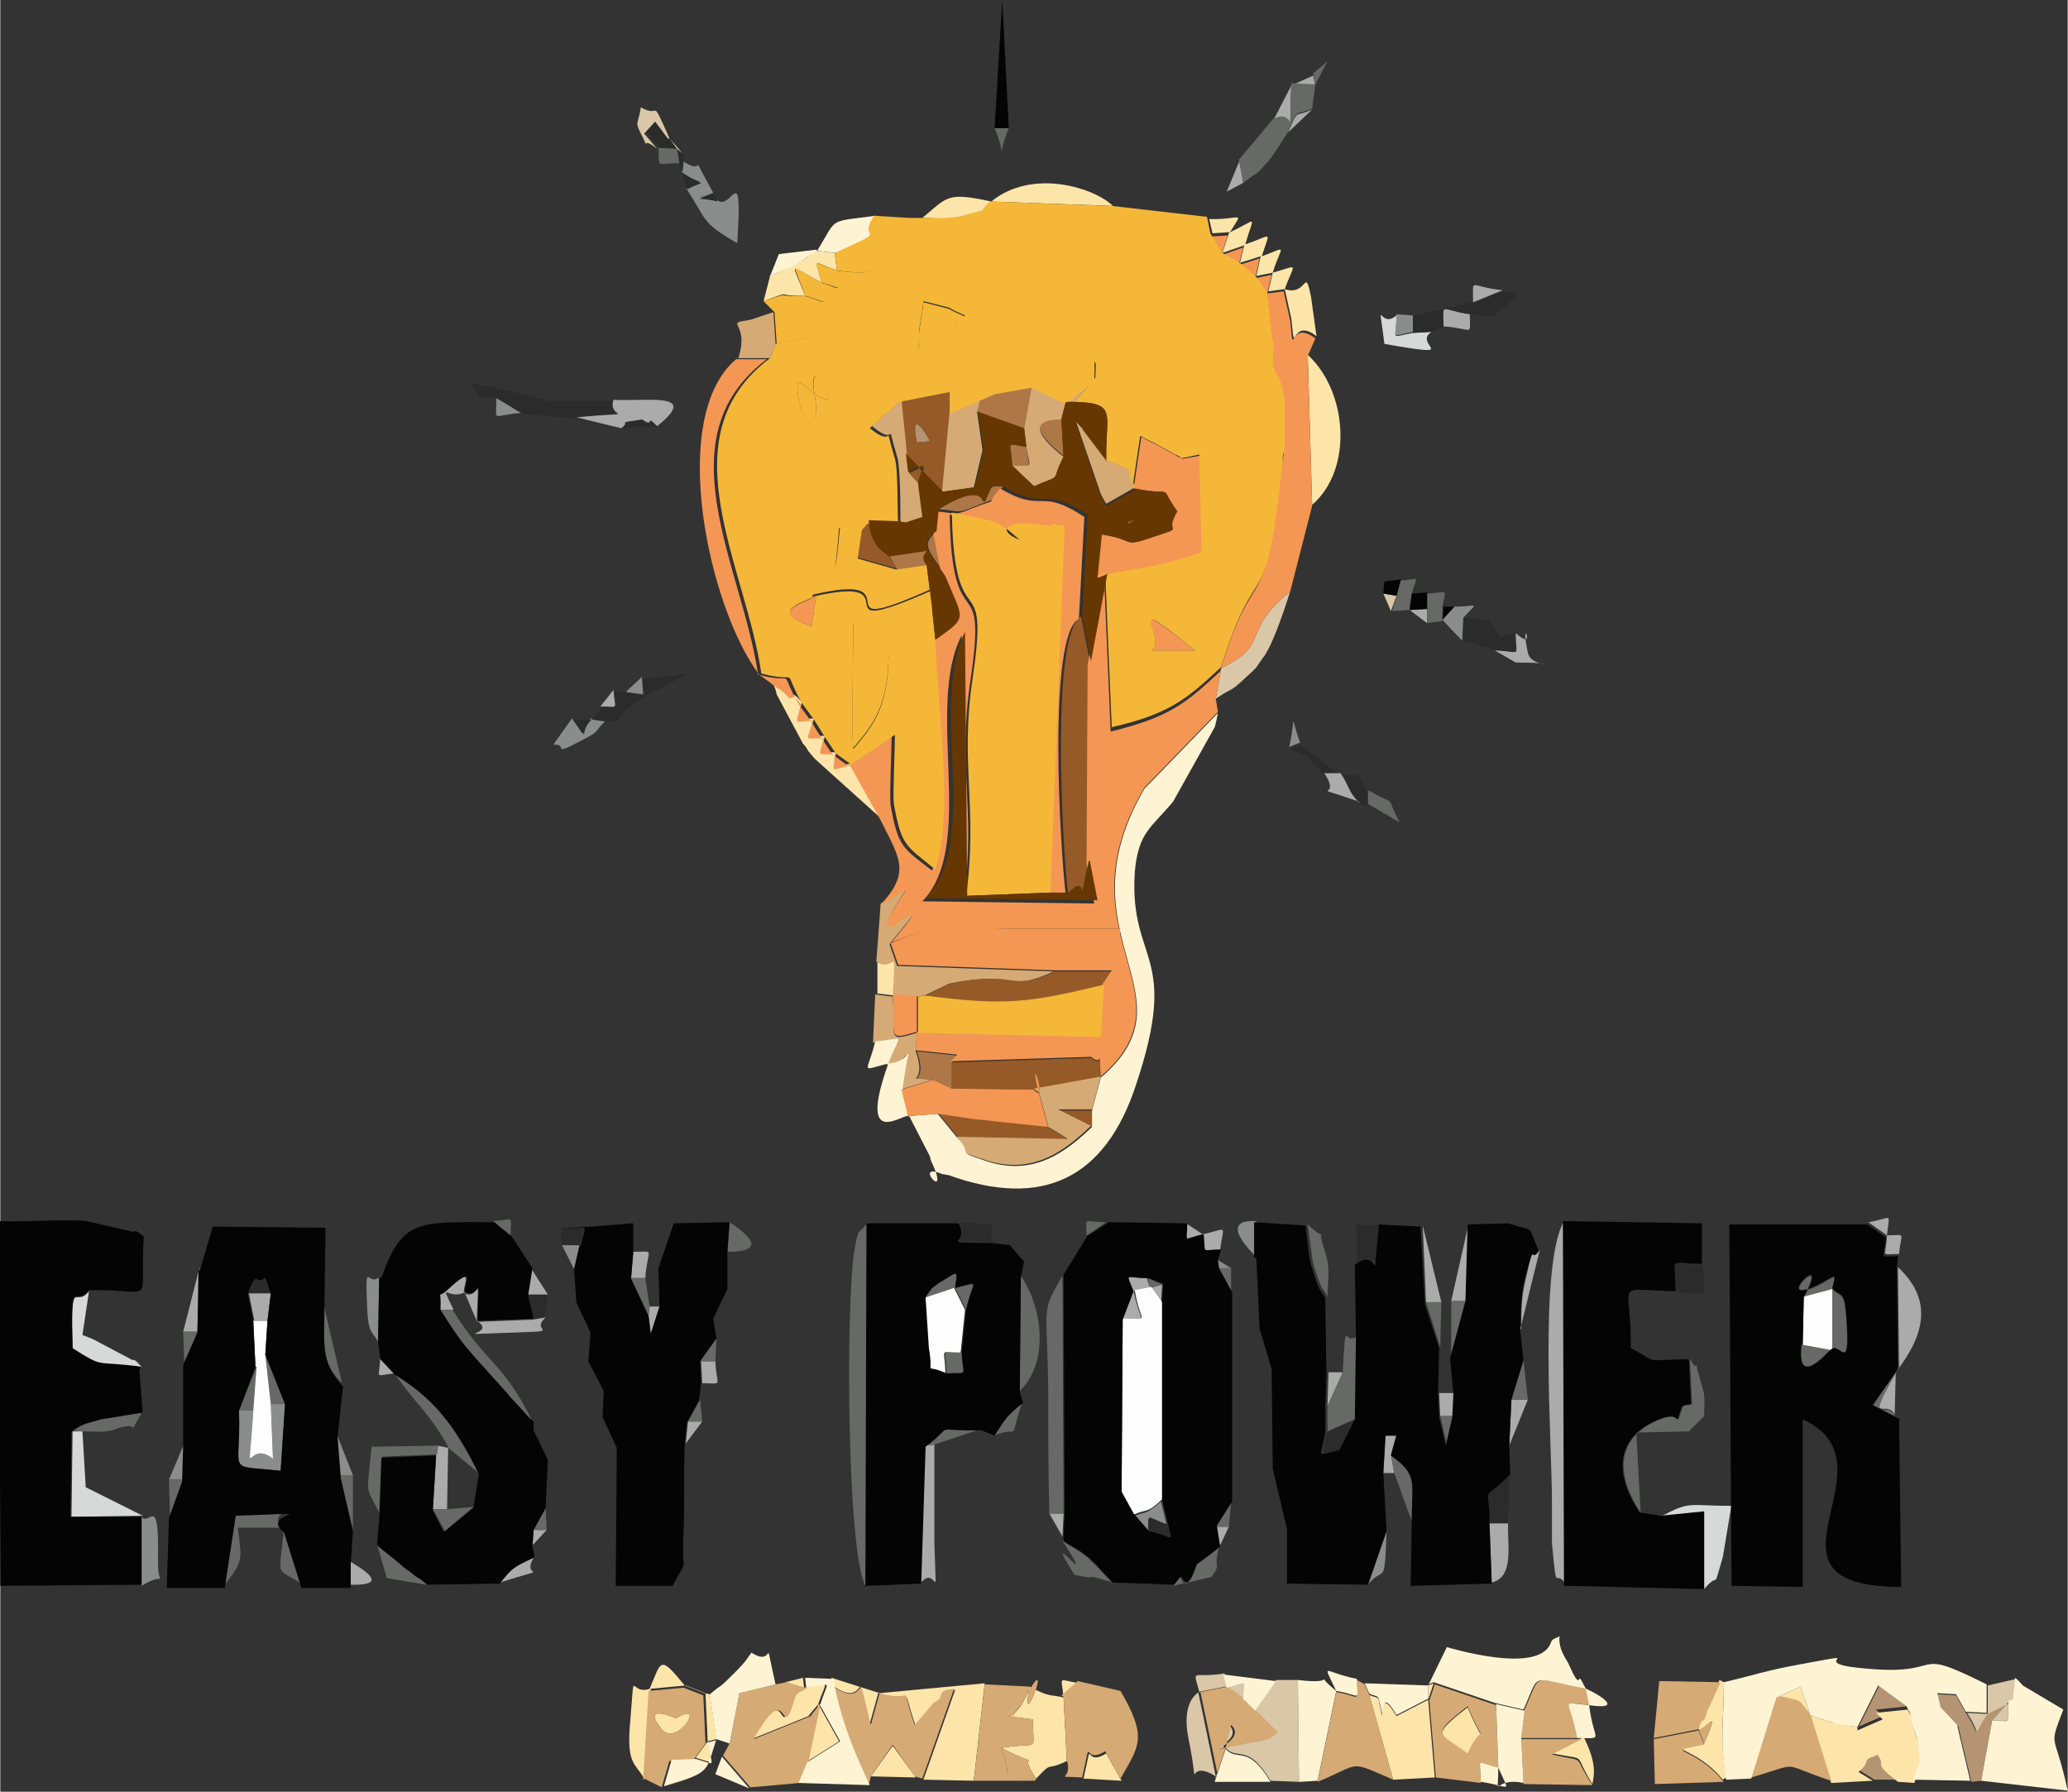<?xml version="1.0" encoding="UTF-8"?>
<!DOCTYPE svg PUBLIC "-//W3C//DTD SVG 1.1//EN" "http://www.w3.org/Graphics/SVG/1.1/DTD/svg11.dtd">
<!-- Creator: CorelDRAW 2021 (64-Bit) -->
<svg xmlns="http://www.w3.org/2000/svg" xml:space="preserve" width="1.959in" height="1.697in" version="1.1" style="shape-rendering:geometricPrecision; text-rendering:geometricPrecision; image-rendering:optimizeQuality; fill-rule:evenodd; clip-rule:evenodd"
viewBox="0 0 18.88 16.36"
 xmlns:xlink="http://www.w3.org/1999/xlink"
 xmlns:xodm="http://www.corel.com/coreldraw/odm/2003">
 <rect x="0" y="0" width="18.88" height="16.36" fill="#333333" stroke="none"/>
 <defs>
  <style type="text/css">
   <![CDATA[
    .fil14 {fill:#040404}
    .fil4 {fill:#2B2B2B}
    .fil16 {fill:#663701}
    .fil6 {fill:#676967}
    .fil1 {fill:#8B8C8C}
    .fil9 {fill:#955A27}
    .fil5 {fill:#ABABAB}
    .fil0 {fill:#AE7748}
    .fil3 {fill:#B49472}
    .fil10 {fill:#D6AA75}
    .fil2 {fill:#D6D9D8}
    .fil8 {fill:#D9C7A8}
    .fil13 {fill:#F49754}
    .fil15 {fill:#F5B738}
    .fil7 {fill:#FDE5AA}
    .fil11 {fill:#FDFDFD}
    .fil12 {fill:#FEF4D3}
   ]]>
  </style>
 </defs>
 <g id="Layer_x0020_1">
  <g id="_2566559768912">
   <g>
    <path class="fil0" d="M9.35 3.91l0.07 -0.39 -0.34 0.06c-0.26,0.06 -0.08,-0.02 -0.16,0.18l0.42 0.15zm0.02 0.17c-0.2,-0.03 -0.14,-0.06 -0.13,0.17 0.21,0 0.15,0.05 0.13,-0.17z"/>
    <path class="fil0" d="M8.52 9.86l0.17 0.08 0 -0.24 0.06 -0.06 -0.38 -0.04c0.12,0.33 -0.15,0.22 0.15,0.26z"/>
    <path class="fil0" d="M8.43 4.73l-0.15 0.05 0.15 -0.05zm0.21 0.53l-0.08 -0.41c-0.17,0.12 -0.07,0.19 0.08,0.41zm-0.52 -0.18l0.07 0.12 0.28 -0.04c-0.13,-0.15 0.24,-0.16 -0.35,-0.08z"/>
    <path class="fil0" d="M9.71 4.16l-0.02 -0.34c-0.43,0 -0.02,0.31 0.02,0.34z"/>
    <path class="fil0" d="M8.9 4.45l0.08 -0.34 -0.08 0.34zm-0.33 0.2c0.19,0.01 0.15,0.05 0.34,-0.03 0.27,-0.11 0.09,-0 0.25,-0.18 -0.04,0.01 -0.1,-0.02 -0.12,0.03 -0.14,0.31 0.08,-0.16 -0.47,0.18z"/>
   </g>
   <g>
    <path class="fil1" d="M6.27 1.73c0.19,0.29 0.13,0.3 0.46,0.49 0.05,-0.79 -0.05,-0.29 -0.18,-0.39 -0.19,-0.05 -0.22,0.01 -0.04,-0.07 -0.25,-0.45 -0.03,-0.13 -0.28,-0.29l-0.01 0.1c0.2,0.14 0.23,0.05 0.04,0.15z"/>
    <path class="fil1" d="M2.6 12.82l-0.13 0 0.02 0.5c-0.25,-0.2 -0.23,0.33 -0.18,-0.44l-0.13 0c0.02,0.61 -0.14,0.5 0.38,0.55l0.04 -0.61z"/>
    <path class="fil1" d="M1.29 14.48c0.26,-0.16 0.14,0.08 0.15,-0.27 0.01,-0.58 -0.08,-0.27 -0.15,-0.36l-0 0.63z"/>
    <path class="fil1" d="M5.53 6.58l-0.14 -0.02c-0.13,0.13 -0.01,0.22 -0.17,0l-0.17 0.24c0.15,-0.01 -0.04,0.12 0.26,-0.04 0.18,-0.09 0.11,-0.08 0.22,-0.18z"/>
    <path class="fil1" d="M3.45 12.25l0.01 -0.59c-0.1,0.1 -0.13,-0.19 -0.11,0.28 0.01,0.23 0.04,0.21 0.1,0.31z"/>
    <path class="fil1" d="M13.17 5.66l0.18 0.19 0.25 0.07 -0.25 -0.07 0.01 -0.21c0.15,-0.16 0.13,-0.1 -0.09,-0.1l-0.11 0.13zm0.41 -0.01l0.11 0.16 -0.11 -0.16z"/>
    <path class="fil1" d="M11.47 11.48l-0 -0.33c-0.38,-0.02 -0,0.32 0,0.33z"/>
    <path class="fil1" d="M10.34 13.84l0.14 0.16c0.01,-0.2 -0.03,-0.15 0.17,-0.08l-0.05 -0.21c-0.16,0.14 -0.13,0.08 -0.26,0.14l-0.11 -0.2 0.11 0.2z"/>
    <path class="fil1" d="M12.9 3.04l0 -0.16 -0.15 -0.01c0,0.24 -0.07,0.2 0.15,0.16z"/>
    <path class="fil1" d="M12.49 14.47c0.15,-0.19 0.15,0.05 0.17,-0.49l-0.17 0.49z"/>
    <polygon class="fil1" points="3.1,13.47 3.22,13.47 3.07,13.09 "/>
    <polygon class="fil1" points="1.54,13.51 1.67,13.51 1.68,13.18 "/>
    <path class="fil1" d="M5 3.65l-0.38 -0.1 0.38 0.1zm-0.24 0.12l-0.23 -0.14c0,0.24 -0.05,0.16 0.23,0.14z"/>
    <polygon class="fil1" points="5.24,11.59 5.29,11.37 5.13,11.37 "/>
    <polygon class="fil1" points="5.87,6.34 5.86,6.18 5.71,6.32 "/>
    <path class="fil1" d="M11.87 6.78c-0.1,-0.27 -0.03,-0.26 -0.1,0.04l0.1 -0.04z"/>
    <polygon class="fil1" points="11.24,11.58 11.11,11.5 11.12,11.58 "/>
    <polygon class="fil1" points="6.51,12.04 6.64,11.76 "/>
    <polygon class="fil1" points="11.75,13.96 11.62,13.41 "/>
    <polygon class="fil1" points="5.51,12.7 5.36,12.43 "/>
    <polygon class="fil1" points="5.39,12.17 5.25,11.89 "/>
    <polygon class="fil1" points="15.57,12.93 15.43,13.07 "/>
    <polygon class="fil1" points="5.63,13.22 5.49,12.94 "/>
   </g>
   <g>
    <polygon class="fil2" points="1.3,13.84 0.78,13.58 0.75,13.07 0.66,13.07 0.65,13.85 "/>
    <path class="fil2" d="M15.56 14.51c0.15,-0.18 0.07,0.05 0.17,-0.29 0.01,-0.05 0.07,-0.43 0.08,-0.47 -0.4,-0 -0.37,-0.05 -0.65,0.1l0.4 -0.04 -0 0.71z"/>
    <path class="fil2" d="M1.29 12.48l-0.02 0.03 0.02 -0.03c-0.02,-0.02 -0.07,-0.08 -0.08,-0.06l-0.36 -0.19c-0.02,-0.01 -0.07,-0.03 -0.1,-0.04l0.06 -0.4c-0.13,0.17 -0.17,-0.18 -0.15,0.53 0.3,0.18 0.18,0.11 0.63,0.17z"/>
    <path class="fil2" d="M13.07 3.03l-0.17 0.01c-0.22,0.04 -0.15,0.07 -0.15,-0.16 -0.16,0.14 -0.17,-0.23 -0.11,0.26 0.74,0.13 0.25,0.01 0.43,-0.11z"/>
   </g>
   <g>
    <path class="fil3" d="M17.88 15.76l0.12 0.51 0.09 -0.01 0.1 -0.55 0.15 -0.17 0.04 -0.01 -0.24 0.12c-0.15,0.22 -0.04,0.21 -0.19,-0.01l-0.09 -0.16 -0.17 -0.01 0.03 0.13 0.15 0.16z"/>
    <path class="fil3" d="M16.96 15.77l0.23 -0.1c-0.01,-0.01 -0.04,-0.04 -0.06,-0.06l0.29 -0.03 -0.26 -0.19 -0.19 0.38zm0.15 0.48l0.22 0c-0.25,-0.19 -0.1,-0.14 -0.19,-0.25 -0.03,0.03 -0.09,0.02 -0.1,0.07 -0,0.05 -0.04,0.07 -0.07,0.09l0.13 0.08z"/>
    <path class="fil3" d="M8.37 4.04l0.12 -0.01c-0.03,-0.07 -0.19,-0.32 -0.12,0.01z"/>
   </g>
   <g>
    <path class="fil4" d="M4.54 3.64l0.23 0.14 0.49 0.04c0.61,-0.06 0.27,0.03 0.33,-0.16l-0.59 0 -0.38 -0.1 -0.33 -0.06c0.2,0.25 -0.06,0.09 0.25,0.14zm1.46 0.25c-0.02,-0.01 -0.06,-0.06 -0.07,-0.04 -0.01,0.02 -0.06,-0.02 -0.07,-0.02 -0.26,0.03 -0.08,0 -0.19,0.08l0.33 -0.02z"/>
    <path class="fil4" d="M13.45 2.76l-0.55 0.12 0 0.16 0.17 -0.01 0.12 -0.05c0,-0.24 -0.04,-0.15 0.24,-0.11l0.2 0.02 0.22 -0.18 -0 -0.04 -0.13 -0.01 -0.27 0.11z"/>
    <path class="fil4" d="M5.86 6.18l0.02 0.17 -0.16 -0.03 -0.11 -0.01c0.01,0.19 0.06,0.15 -0.12,0.15l-0.09 0.11 -0.17 0c0.17,0.22 0.04,0.13 0.17,0l0.14 0.02 0.09 -0.01 0.11 -0.12 0.14 -0.1 0.41 -0.21 -0.42 0.05z"/>
    <path class="fil4" d="M13.6 5.92l0.05 0.02c0.24,0.01 0.19,0.07 0.18,-0.16l-0.13 0.04 -0.11 -0.16 -0.22 -0.02 -0.01 0.21 0.25 0.07zm0.25 0.12l-0.02 0 0.02 -0z"/>
    <path class="fil4" d="M12.1 7.07l0.15 -0c0.08,0.12 0.08,0.17 0.17,0.27l0.07 0.02 0 -0.12 -0.09 -0.16 -0.16 -0 -0.37 -0.28 -0.1 0.04c0.19,0.06 0.16,0.06 0.33,0.25z"/>
    <path class="fil4" d="M13.6 13.91l0.17 0 0.01 -0.46c-0.27,0.29 -0.18,0.05 -0.19,0.46z"/>
    <path class="fil4" d="M12.39 11.54c0.25,-0.2 0.15,0.31 0.22,-0.37 -0.29,0.1 -0.22,-0.19 -0.22,0.37z"/>
    <path class="fil4" d="M15.55 11.55c-0.33,0 -0.24,-0.08 -0.24,0.25 0.33,0.01 0.25,0.09 0.24,-0.25z"/>
    <path class="fil4" d="M6.01 1.35l0.17 0.01 0.02 0.12 0.03 0.1 0.04 0.15c0.19,-0.1 0.16,-0.01 -0.04,-0.15l0.01 -0.1 0 -0.09 -0.05 -0.04 -0.07 -0.1 -0.12 -0.16 -0.1 0.11 0.12 0.14zm0.54 0.49l-0.04 -0.07c-0.18,0.08 -0.16,0.02 0.04,0.07z"/>
    <path class="fil4" d="M9.07 11.34c-0.1,-0.21 0.2,-0.14 -0.31,-0.18 0.12,0.2 -0.23,0.16 0.31,0.18z"/>
    <path class="fil4" d="M12.12 13.07c-0.04,0.24 -0.1,0.21 0.13,0.16l0.14 -0.28 -0.27 0.12z"/>
    <polygon class="fil4" points="4.85,12.04 4.97,12.02 5,11.82 4.81,11.82 "/>
    <path class="fil4" d="M5.29 11.37c0.05,-0.23 0.09,-0.16 -0.17,-0.16l0.01 0.16 0.16 0z"/>
    <path class="fil4" d="M10.66 13.92c-0.21,-0.07 -0.16,-0.12 -0.17,0.08 0.24,0.05 0.22,0.13 0.17,-0.08z"/>
    <path class="fil4" d="M2.47 11.81c-0.02,-0.04 -0.06,-0.2 -0.07,-0.13 -0.01,0.03 -0.06,-0.01 -0.07,0 -0.02,0.02 -0.04,0.09 -0.07,0.13l0.21 0z"/>
   </g>
   <g>
    <path class="fil5" d="M14.29 14.48l-0.01 -3.33c-0.23,0.4 -0.11,2.02 -0.11,2.56 -0,0.03 -0,0.38 -0,0.38 0.05,0.51 0.02,0.21 0.13,0.38z"/>
    <path class="fil5" d="M17.33 12.49l-0.02 0.04c-0.29,0.52 -0.08,0.23 -0.01,0.39l0.01 -0.39c0.28,-0.36 0.33,-0.67 0.02,-0.96l0.01 0.92z"/>
    <path class="fil5" d="M8.4 14.46c0.16,-0.2 0.15,0.28 0.13,-0.37l0 -0.9 -0.09 0.01 -0.04 1.25z"/>
    <path class="fil5" d="M5.26 3.81l0.41 0.1c0.1,-0.07 -0.07,-0.04 0.19,-0.08 0.01,-0 0.06,0.05 0.07,0.02 0.01,-0.03 0.05,0.03 0.07,0.04 0.4,-0.32 -0.11,-0.22 -0.4,-0.24 -0.06,0.19 0.28,0.1 -0.33,0.16z"/>
    <path class="fil5" d="M4.01 11.96l0.13 0c-0.14,-0.29 -0.05,-0.08 0.1,-0.16l0.11 0.26c0.21,0.13 -0.31,0.13 0.27,0.11 0.57,-0.02 0.2,-0 0.36,-0.14l-0.12 0.02 -0.51 0.02c0.02,-0.52 0.03,-0.19 -0.11,-0.26 -0.04,-0.04 0.13,-0.3 -0.17,-0.02 -0.09,0.08 -0.05,-0.04 -0.06,0.18z"/>
    <path class="fil5" d="M13.62 14.45c0.21,-0.05 0.14,-0.35 0.15,-0.54l-0.17 0 0.02 0.54z"/>
    <polygon class="fil5" points="3.95,13.78 4.08,13.78 4.09,13.22 3.99,13.2 3.98,13.28 "/>
    <path class="fil5" d="M10.25 12.05c0.25,0 0.16,0.04 0.1,-0.26l0.15 -0.03 0.1 0.14 0.01 -0.17 -0.11 0.03 -0.03 -0.09c-0.21,0 -0.2,-0.06 -0.13,0.12l-0.1 0.26z"/>
    <polygon class="fil5" points="13.25,11.88 13.39,11.88 13.41,11.17 "/>
    <polygon class="fil5" points="13.02,11.89 13.16,11.89 12.99,11.19 "/>
    <path class="fil5" d="M11.79 0.77l0.22 0.01 -0.02 -0.09 -0.2 0.09 -0.17 0.33c0.22,-0.13 0.14,0.29 0.17,-0.33zm0.19 0.23c-0.17,0.08 -0.12,-0.02 -0.22,0.21l0.22 -0.21z"/>
    <polygon class="fil5" points="2.32,12.06 2.44,12.06 2.47,11.81 2.27,11.81 "/>
    <polygon class="fil5" points="1.67,12.16 1.8,12.16 1.82,11.57 "/>
    <path class="fil5" d="M10.98 11.27c0.01,0.19 -0.04,0.14 0.16,0.14 0.03,-0.24 0.08,-0.19 -0.16,-0.14l-0.15 -0.1c0,0.19 -0.04,0.14 0.15,0.1z"/>
    <path class="fil5" d="M17.23 11.28c-0.01,0.21 -0.07,0.17 0.11,0.17 0.02,-0.21 0.07,-0.17 -0.11,-0.17 0.02,-0.22 0.06,-0.16 -0.17,-0.12l0.17 0.12z"/>
    <path class="fil5" d="M12.41 7.33c-0.1,-0.1 -0.09,-0.15 -0.17,-0.27l-0.15 0c0.18,0.26 -0.2,0.08 0.32,0.26zm-0.01 -0.27l0.09 0.16 -0.09 -0.16z"/>
    <path class="fil5" d="M13.42 2.87c-0.28,-0.04 -0.24,-0.12 -0.24,0.11 0.28,0.02 0.24,0.1 0.24,-0.11z"/>
    <path class="fil5" d="M13.88 12.14l0.18 -0.73c-0.09,0.14 -0.04,-0.13 -0.13,0.27 -0.04,0.17 -0.04,0.29 -0.04,0.45z"/>
    <path class="fil5" d="M13.65 5.94l0.19 0.11 0.02 -0c0.46,0 0.12,0.06 0.09,-0.09 -0.08,-0.38 0.09,0.01 -0.11,-0.18 0,0.23 0.06,0.17 -0.18,0.16z"/>
    <path class="fil5" d="M5.89 11.67c0.02,-0.28 0.1,-0.24 -0.11,-0.24l-0.02 0.24 0.13 0z"/>
    <polygon class="fil5" points="13.78,13.2 13.95,12.78 13.8,12.78 "/>
    <polygon class="fil5" points="12.63,13.45 12.73,13.45 12.7,13.28 12.75,13.1 12.65,13.1 "/>
    <path class="fil5" d="M6.53 12.43l-0.13 0 0.01 0.2c0.2,0 0.13,0.04 0.12,-0.2z"/>
    <polygon class="fil5" points="13.15,12.93 13.27,12.93 13.28,12.72 13.14,12.72 "/>
    <path class="fil5" d="M4.56 14.45c0.54,-0.17 0.17,-0.01 0.32,-0.24 -0.22,0.1 -0.21,0.11 -0.32,0.24z"/>
    <path class="fil5" d="M3.2 14.47c0.38,0.01 0.09,-0.15 -0,-0.21l0 0.21z"/>
    <polygon class="fil5" points="4.81,11.82 5,11.82 4.84,11.57 "/>
    <path class="fil5" d="M13.72 2.65c-0.31,-0.03 -0.27,-0.13 -0.27,0.11l0.27 -0.11zm0.13 0.05l-0 -0.04 0 0.04 -0.22 0.18 0.22 -0.18z"/>
    <polygon class="fil5" points="12.12,12.84 12.26,12.53 12.13,12.53 "/>
    <polygon class="fil5" points="11.35,1.67 11.32,1.46 11.2,1.75 "/>
    <polygon class="fil5" points="9.7,14.03 9.71,13.82 9.58,13.82 "/>
    <polygon class="fil5" points="6.26,13.18 6.41,12.98 6.28,12.98 "/>
    <polygon class="fil5" points="6.02,11.93 5.93,11.93 5.92,12.01 5.94,12.18 "/>
    <polygon class="fil5" points="11.22,13.94 11.1,13.94 11.13,14.13 "/>
    <path class="fil5" d="M3.6 12.54l-0.13 -0.14c-0.01,0.2 -0.06,0.16 0.13,0.14z"/>
    <polygon class="fil5" points="13.03,5.69 13.03,5.56 12.87,5.57 "/>
    <path class="fil5" d="M5.6 6.3l-0.12 0.15c0.18,0 0.13,0.04 0.12,-0.15zm0.13 0.14l-0.11 0.12 0.11 -0.12z"/>
    <polygon class="fil5" points="4.99,13.97 4.87,13.97 4.86,14.11 "/>
    <polygon class="fil5" points="6,11.58 6.15,11.17 "/>
   </g>
   <g>
    <path class="fil6" d="M7.91 14.48l0.01 -3.32c-0.08,0.13 -0.08,0.01 -0.12,0.26 -0.08,0.46 -0.07,2.74 0.1,3.06z"/>
    <path class="fil6" d="M9.58 13.82l0.13 0 -0.01 -2.17c-0.2,0.34 -0.14,0.25 -0.13,1.04 0,0.38 -0,0.75 0.01,1.13z"/>
    <path class="fil6" d="M12.01 0.77l-0.22 -0.01c-0.03,0.62 0.05,0.2 -0.17,0.33l-0.31 0.37 0.04 0.21c0.17,-0.13 0.09,-0.04 0.24,-0.21 0.02,-0.02 0.15,-0.22 0.17,-0.26 0.1,-0.23 0.05,-0.13 0.22,-0.21l0.03 -0.22 0.11 -0.21 -0.13 0.11 0.02 0.09z"/>
    <path class="fil6" d="M14.98 13.81l-0.04 -0.73 0.48 -0.01 0.14 -0.14c0,-0.09 0.01,-0.18 -0.01,-0.24 -0.13,-0.45 0,-0.08 -0.12,-0.28l0.02 0.41c-0.03,0.02 -0.08,0 -0.09,0.04 -0.08,0.23 0.05,-0.03 -0.27,0.13 -0.37,0.19 -0.3,0.54 -0.11,0.82z"/>
    <path class="fil6" d="M12.26 12.53l-0.14 0.31 0 0.23 0.27 -0.12 0.01 -0.76c-0.13,0.13 -0.11,-0.22 -0.14,0.34z"/>
    <path class="fil6" d="M2.05 14.47c0.18,-0.23 0.15,-0.23 0.12,-0.52l0.42 0c-0.04,0.48 -0.09,0.35 0.16,0.51l-0.16 -0.51c-0.25,-0.19 0.5,-0.18 -0.44,-0.15l-0.1 0.66z"/>
    <path class="fil6" d="M9.31 12.7c0.27,-0.26 0.21,-0.76 0.01,-1.05l-0.01 1.05z"/>
    <path class="fil6" d="M16.73 11.77l-0.01 0.56 -0.27 -0.05c-0.05,0.42 0.23,0.08 0.27,0.05 0.08,-0.07 0.17,0.24 0.14,-0.28 -0.02,-0.28 -0.05,-0.19 -0.13,-0.28 0.03,-0.15 0.04,-0.12 -0.13,-0.03 -0.45,0.22 0.14,-0.38 -0.13,0.11l0.27 -0.08z"/>
    <path class="fil6" d="M4.86 12.98c-0.27,-0.55 -0.42,-0.52 -0.73,-1.02l-0.13 0c0.18,0.27 0.22,0.32 0.41,0.54 0.08,0.09 0.09,0.1 0.18,0.2 0.02,0.02 0.04,0.05 0.06,0.07l0.13 0.14c0.01,0.02 0.05,0.05 0.07,0.07z"/>
    <path class="fil6" d="M4.09 13.22l0.28 0.23c-0.23,-0.46 -0.43,-0.7 -0.77,-0.91 0.2,0.29 0.31,0.35 0.49,0.67z"/>
    <path class="fil6" d="M3.47 13.86l0.02 -0.56 0.5 -0.02 0.01 -0.08 -0.61 0.01c-0.04,0.48 -0.07,0.32 0.09,0.64z"/>
    <path class="fil6" d="M12.12 11.84c0,-0.15 0.03,-0.25 -0.02,-0.4 -0.11,-0.34 0.07,-0.04 -0.16,-0.26 0.01,0.07 0.04,0.31 0.05,0.36 0.08,0.26 0.08,0.2 0.13,0.3z"/>
    <path class="fil6" d="M0.75 13.07c0.11,0 0.2,0.01 0.27,-0.01 0.32,-0.12 0.1,0.11 0.28,-0.17 -0.02,0 -0.37,0.06 -0.38,0.06 -0.21,0.06 -0.16,0.05 -0.27,0.11l0.09 0.01z"/>
    <path class="fil6" d="M10.15 14.45l-0.14 -0.15c-0.02,-0.02 -0.06,-0.05 -0.07,-0.07 -0.11,-0.09 -0.12,-0.08 -0.24,-0.16 0.36,0.55 -0.22,-0.21 0.11,0.31 0.28,0.06 0.02,-0.03 0.35,0.07z"/>
    <path class="fil6" d="M3.9 14.46c-0.03,-0.02 -0.06,-0.05 -0.08,-0.06 -0.02,-0.01 -0.06,-0.05 -0.08,-0.06 -0.02,-0.02 -0.06,-0.05 -0.08,-0.06 -0.03,-0.03 -0.2,-0.16 -0.22,-0.18l0.09 0.31 0.36 0.06z"/>
    <path class="fil6" d="M12.73 13.45l0.16 0.44c0,-0.37 0.06,-0.42 -0.19,-0.6l0.03 0.16z"/>
    <path class="fil6" d="M8.72 11.76l0.1 0.2c0.06,-0.27 0.14,-0.26 -0.1,-0.2 0.02,-0.17 0.04,-0.16 -0.14,-0.05 -0.01,0.01 -0.05,0.04 -0.07,0.05 -0.02,0.01 -0.05,0.05 -0.06,0.09l0.27 -0.09z"/>
    <path class="fil6" d="M12.7 5.58l0.17 -0.01 0.02 -0.15c0.05,-0.18 0.08,-0.13 -0.1,-0.12l-0.04 0.15 -0.04 0.13z"/>
    <path class="fil6" d="M10.71 14.48l0.35 -0.08c0.1,-0.14 0.01,-0.06 0.07,-0.27 -0.02,0.02 -0.18,0.14 -0.21,0.16 -0.01,0 -0.07,0.28 -0.14,0.12 -0.01,-0.02 -0.05,0.04 -0.07,0.07z"/>
    <path class="fil6" d="M3.12 12.63l-0.17 -0.73c-0,0.34 -0.05,0.51 0.17,0.73z"/>
    <path class="fil6" d="M13.03 5.69l0.14 -0.02 0 -0.13c0.03,-0.18 0.06,-0.13 -0.14,-0.12l-0 0.14 -0 0.13z"/>
    <path class="fil6" d="M6.64 11.43c0.47,0 0.04,-0.25 0.02,-0.27l-0.02 0.27z"/>
    <polygon class="fil6" points="4.32,13.76 4.08,13.78 3.95,13.78 4.06,13.98 "/>
    <polygon class="fil6" points="13.25,12.39 13.39,11.88 13.25,11.88 "/>
    <path class="fil6" d="M12.49 7.22l-0 0.12 0.29 0.17c-0.15,-0.28 0,-0.13 -0.28,-0.29z"/>
    <path class="fil6" d="M8.78 12.35c-0.21,0 -0.14,-0.05 -0.14,0.19 0.22,-0.01 0.15,0.04 0.14,-0.19z"/>
    <polygon class="fil6" points="3.22,13.96 3.22,13.47 3.1,13.47 "/>
    <polygon class="fil6" points="2.47,12.82 2.6,12.82 2.42,12.37 "/>
    <path class="fil6" d="M8.53 13.19l0.42 -0.14c-0.48,0.01 -0.22,-0.07 -0.51,0.15l0.09 -0.01z"/>
    <polygon class="fil6" points="13.15,12.3 13.16,11.89 13.02,11.89 "/>
    <path class="fil6" d="M9.07 13.11c0.26,-0.11 0.13,0.1 0.26,-0.3 -0.14,0.12 -0.16,0.14 -0.26,0.3z"/>
    <polygon class="fil6" points="5.92,12.01 5.93,11.93 5.89,11.67 5.76,11.67 "/>
    <polygon class="fil6" points="13.8,12.78 13.95,12.78 13.91,12.42 "/>
    <polygon class="fil6" points="2.18,12.88 2.31,12.88 2.34,12.48 "/>
    <path class="fil6" d="M6.2 1.48l-0.02 -0.12 -0.17 -0.01c0.01,0.2 -0.03,0.14 0.19,0.14z"/>
    <polygon class="fil6" points="1.55,13.84 1.67,13.51 1.54,13.51 "/>
    <polygon class="fil6" points="1.68,12.45 1.8,12.16 1.67,12.16 "/>
    <polygon class="fil6" points="13.27,12.93 13.15,12.93 13.21,13.19 "/>
    <polygon class="fil6" points="11.24,11.81 11.24,11.58 11.12,11.58 "/>
    <polygon class="fil6" points="6.39,12.43 6.53,12.43 6.54,12.22 "/>
    <polygon class="fil6" points="11.1,13.94 11.22,13.94 11.24,13.72 "/>
    <polygon class="fil6" points="6.41,12.98 6.39,12.78 6.28,12.98 "/>
    <path class="fil6" d="M4.66 11.28c0,-0.2 0.04,-0.14 -0.16,-0.13l0.16 0.13z"/>
    <path class="fil6" d="M10.1 11.16c-0.22,-0 -0.18,-0.06 -0.18,0.12l0.18 -0.12z"/>
    <path class="fil6" d="M17.35 12.96l-0.05 -0.03c-0.07,-0.16 -0.28,0.12 0.01,-0.39l0.02 -0.04 -0.23 0.33 0.25 0.13z"/>
    <path class="fil6" d="M9.21 1.17l-0.13 0c0.12,0.28 0.01,0.28 0.13,0z"/>
    <polygon class="fil6" points="4.99,13.97 4.98,13.77 4.87,13.97 "/>
    <polygon class="fil6" points="10.61,11.73 10.48,11.67 10.5,11.76 "/>
    <polygon class="fil6" points="9.35,11.51 9.22,11.36 "/>
    <polygon class="fil6" points="11.6,12.5 11.5,12.13 "/>
    <polygon class="fil6" points="5,13.33 4.86,13.06 "/>
    <polygon class="fil6" points="12.75,13.1 12.65,13.1 "/>
   </g>
   <g>
    <path class="fil7" d="M16.96 15.77c-0.04,-0.01 -0.08,-0.01 -0.11,-0.02 -0.02,-0.01 -0.08,-0.02 -0.11,-0.02 -0.03,-0.01 -0.17,-0.05 -0.21,-0.07l-0.09 -0.26 -0.22 0.1c0.27,0.05 0.19,0.02 0.31,0.17l0.19 0.61 0.38 -0.02 -0.13 -0.08c0.03,-0.03 0.06,-0.05 0.07,-0.09 0.01,-0.05 0.07,-0.04 0.1,-0.07 0.09,0.11 -0.06,0.06 0.19,0.25l0.15 0.01c0.07,-0.24 0.07,-0.09 0.04,-0.35 -0,-0.03 -0.06,-0.15 -0.06,-0.21 -0,-0.06 -0.03,-0.08 -0.04,-0.11l-0.29 0.03c0.02,0.02 0.05,0.05 0.06,0.06l-0.23 0.1z"/>
    <path class="fil7" d="M8.04 15.47c0.34,0.1 0.17,-0.13 0.32,0.29 0.01,-0.02 0.12,-0.15 0.17,-0.2 0.01,-0.01 0.06,-0.03 0.07,-0.07 0.01,-0.05 0.05,-0.05 0.12,-0.06l-0.29 0.82 0.46 0.01 0.1 -0.89 -0.96 0.09 -0.44 -0.14 0.01 0.07c0.35,0.25 0.18,-0.31 0.34,0.35l0.08 -0.29z"/>
    <path class="fil7" d="M12.5 15.47l0.22 0.78 0.38 -0.02 -0.06 -0.71 0.05 -0.15 -0.05 0.02 0 0.13 -0.29 0.15c-0.21,-0.36 -0.08,0.24 -0.16,-0.14 -0.01,-0.05 -0.07,-0.03 -0.09,-0.06z"/>
    <path class="fil7" d="M9.14 15.96c0.46,0.23 0.11,-0.02 0.32,0.28 0.16,-0.17 0.07,-0.06 0.28,-0.16l-0.03 -0.58 0.15 -0.13c-0.21,-0.03 -0.17,-0.08 -0.15,0.13 -0.12,-0.03 -0.13,-0 -0.31,-0.1 -0.1,0.52 0.26,-0.47 -0.07,0.16 -0.01,0.02 -0.07,0.08 -0.08,0.1 -0.01,0.03 -0.27,-0.02 0.18,0.04 0,0.32 0.07,0.2 -0.29,0.26z"/>
    <path class="fil7" d="M11.98 4.61c0.38,-0.33 0.32,-1.04 -0.04,-1.37l0.04 1.37z"/>
    <path class="fil7" d="M11.22 2.13l-0.06 0.18 0.2 -0.07 -0.04 0.16 0.19 -0.06 -0.04 0.18 0.15 -0.03 -0.04 0.17 0.15 -0.02 0.06 0.27c0.04,0.39 -0.01,-0.03 0.23,0.16l-0.05 -0.36c-0.06,-0.29 -0.03,0 -0.24,-0.07 0.09,-0.25 0.14,-0.22 -0.11,-0.15 0.08,-0.26 0.15,-0.24 -0.1,-0.15 0.08,-0.25 0.1,-0.19 -0.15,-0.11 0.08,-0.28 0.12,-0.23 -0.14,-0.11 0.13,-0.21 0.1,-0.11 -0.19,-0.12l0.03 0.13 0.16 -0.01z"/>
    <path class="fil7" d="M8.42 1.99c0.12,-0 0.25,0.02 0.38,-0.02 0.28,-0.08 0.11,-0.01 0.25,-0.13l1.11 0.04c-0.16,-0.16 -0.73,-0.35 -1.11,-0.04 -0.41,-0.09 -0.4,-0.04 -0.63,0.15z"/>
    <path class="fil7" d="M5.89 16.24l0.05 -0.82 0.32 -0.03 0.18 0.07 0.02 0.44 -0.11 0.15c0.2,0.06 0.14,0.07 0.11,-0.15l0.08 -0.02 -0.06 -0.41 -0.05 -0.01 -0.18 -0.07c-0.23,-0.28 -0.21,-0.23 -0.32,0.03 -0.19,0.07 -0.13,-0.25 -0.18,0.33 -0.03,0.36 0.05,0.35 0.13,0.49z"/>
    <path class="fil7" d="M7.35 15.41c-0.03,0.03 -0.09,0.02 -0.11,0.09 -0.15,0.48 -0.03,-0.23 -0.38,0.38l0.52 -0.21c0.02,-0.03 0.06,-0.07 0.09,-0.11l-0.11 0.53 0.3 -0.19 -0.19 -0.34c0.08,-0.24 0.12,-0.18 -0.13,-0.15l-0.01 -0.09 -0.16 0.04 0.17 0.05z"/>
    <path class="fil7" d="M8.05 7.47l-0.28 -0.5c-0.19,0.04 -0.15,0.08 -0.14,-0.1 -0.18,-0.01 -0.14,0.03 -0.1,-0.15 -0.19,-0.01 -0.15,0.04 -0.1,-0.16 -0.2,0.01 -0.15,0.05 -0.11,-0.15 -0.02,-0.02 -0.07,-0.08 -0.08,-0.06 -0.02,0.02 -0.07,-0.05 -0.09,-0.06 -0.02,-0.02 -0.07,-0.04 -0.1,-0.07 0.01,0.04 0.03,0.06 0.04,0.12l0.24 0.45c0.02,0.02 0.04,0.05 0.05,0.07 0.02,0.02 0.04,0.05 0.06,0.07l0.6 0.54z"/>
    <path class="fil7" d="M15.51 15.79c0.06,0.02 0.21,-0.24 0.05,0.13 -0.4,0.08 -0.1,0 0.17,0.33l0.03 -0.02c-0.06,-0.36 -0.02,-0.52 -0.02,-0.87l-0.04 -0.02c-0.06,0.13 -0.09,0.21 -0.12,0.26 -0.01,0.02 -0.03,0.1 -0.04,0.09 -0.01,-0.02 -0.03,0.06 -0.04,0.08z"/>
    <path class="fil7" d="M7.03 2.52l-0.06 0.23c0.3,-0.11 0.07,-0.04 0.38,-0.05 -0.13,-0.33 -0.16,-0.28 0.15,-0.12 -0.06,-0.24 -0.09,-0.19 0.14,-0.11l-0.02 -0.16 -0.17 -0.02c-0.1,0.07 -0.02,0.03 -0.24,0.15 -0.02,0.01 -0.15,0.07 -0.19,0.08z"/>
    <path class="fil7" d="M13.4 16.02c0.14,-0.32 0.17,-0.02 0,-0.43 -0.35,0.27 -0.26,0.24 0,0.43z"/>
    <polygon class="fil7" points="7.95,16.22 8.36,16.23 8.15,15.94 "/>
    <path class="fil7" d="M9.89 16.24l0.35 0.02 -0.14 -0.25c-0.22,0.14 -0.11,-0.2 -0.21,0.24z"/>
    <path class="fil7" d="M14.54 16.29c0.01,-0.07 0.05,-0.17 -0.08,-0.43l-0.29 0.15c0.35,0.07 0.18,-0.02 0.37,0.28z"/>
    <path class="fil7" d="M8 9.07l0.16 0.02c0.02,-0.54 0.02,-0.2 -0.15,-0.32l-0 0.3z"/>
    <path class="fil7" d="M6.04 15.79c0.14,0.17 0.42,-0.28 0.13,-0.1 -0,0 -0.33,-0.15 -0.13,0.1z"/>
   </g>
   <g>
    <path class="fil8" d="M11.19 15.96c0.11,0.12 0.2,-0.05 0.41,0.3l0.26 0.01 -0.01 -0.93 -0.2 0 -0.19 0.27 -0.1 -0.1c0.01,-0.21 0.05,-0.16 -0.15,-0.11l-0.03 -0.12c-0.3,0.05 -0.29,-0.06 -0.23,0.17 -0,0 -0.17,0.07 -0.1,0.42 0.12,0.6 -0.05,0.16 0.25,0.35l-0.16 -0.77 0.25 -0.05 0.15 0.11 0.31 0.31c-0.03,0.02 -0.06,0.05 -0.09,0.06 -0.03,0.01 -0.07,0.02 -0.1,0.02 -0.73,0.15 -0.05,0.03 -0.24,-0.15l-0.05 0.21z"/>
    <path class="fil8" d="M11.15 6.1l-0.05 0.28c0.18,-0.12 0.12,-0.05 0.27,-0.19 0.14,-0.13 0.07,-0.06 0.18,-0.21 0.07,-0.11 0.15,-0.33 0.23,-0.58 -0.46,0.37 -0.17,0.48 -0.63,0.7z"/>
    <path class="fil8" d="M17.87 15.48l0.09 0.16c0.15,0.22 0.03,0.23 0.19,0.01l0.24 -0.12 0.02 -0.2 -0.26 0.06 -0 0.26 -0.19 -0.01 -0.09 -0.16 -0.17 -0.01 0.17 0.01zm0.47 0.06l-0.15 0.17c0.19,0 0.13,0.04 0.15,-0.17zm-0.46 0.22l-0.15 -0.16 0.15 0.16z"/>
    <path class="fil8" d="M6.11 1.26l0.07 0.1 0.05 0.04 -0.12 -0.14c-0.18,-0.4 -0.07,-0.17 -0.26,-0.28 -0.03,0.17 -0.05,0.13 -0.01,0.22 0.14,0.27 -0.04,0 0.16,0.16l-0.12 -0.14 0.1 -0.11 0.12 0.16z"/>
    <polygon class="fil8" points="12.63,5.42 12.7,5.58 12.75,5.44 12.63,5.42 12.64,5.31 "/>
   </g>
   <g>
    <path class="fil9" d="M9.76 8.15c0.2,-0.22 0.06,0.27 0.18,-0.29l0.01 -1.82 -0.08 -0.41c-0.28,0.15 -0.17,2.12 -0.12,2.52z"/>
    <path class="fil9" d="M8.69 9.7l0 0.24 0.75 0.01 0.61 -0.11c-0.04,-0.34 0.04,-0.07 -0.09,-0.18l-1.28 0.04z"/>
    <path class="fil9" d="M8.49 4.03l-0.12 0.01c-0.06,-0.33 0.09,-0.08 0.12,-0.01zm-0.22 0.12l0.34 0.35 0.07 -0.74 0 -0.2 -0.46 0.09 0.05 0.5zm0.12 0.27c0.05,-0.2 0.09,-0.18 -0.09,-0.1l0.09 0.1z"/>
    <path class="fil9" d="M8.45 9.09c0.74,0.11 0.96,0.07 1.63,-0.1l0.08 -0.12 -0.53 -0c-0.42,0.2 -0.29,-0.02 -0.95,0.11l-0.23 0.11z"/>
    <path class="fil9" d="M8.74 10.39l1.02 0.02c-0.46,-0.3 -0.35,-0.12 -0.85,-0.19l-0.34 -0.05 0.18 0.22zm1.23 -0.1l0 -0.15 -0.31 -0 0.3 0.15z"/>
    <path class="fil9" d="M7.93 4.75l-0.06 0.07 -0.04 0.27 0.35 0.1 -0.07 -0.12c-0.02,-0.02 -0.16,-0.06 -0.18,-0.33zm0.35 0.03l-0.06 -0.01 0.06 0.01z"/>
   </g>
   <g>
    <path class="fil10" d="M7.35 15.41l-0.17 -0.05 -0.1 0.02 -0.33 0.08 -0.09 0.46 -0.06 0.11 0.25 0.29 0.45 -0.04 0.08 -0.19 0.11 -0.53c-0.03,0.03 -0.07,0.08 -0.09,0.11l-0.52 0.21c0.34,-0.61 0.23,0.1 0.38,-0.38 0.02,-0.06 0.07,-0.05 0.11,-0.09z"/>
    <path class="fil10" d="M7.93 16.3l0.02 -0.08 0.2 -0.29 0.2 0.29 0.07 0.02 0.29 -0.82c-0.07,0.01 -0.11,0.01 -0.12,0.06 -0.01,0.05 -0.06,0.06 -0.07,0.07 -0.04,0.05 -0.15,0.18 -0.17,0.2 -0.15,-0.43 0.03,-0.19 -0.32,-0.29l-0.08 0.29c-0.16,-0.66 0,-0.11 -0.34,-0.35 0.08,0.38 0.2,0.64 0.32,0.9z"/>
    <path class="fil10" d="M8.04 8.25l-0.04 0.53c0.17,0.12 0.18,-0.22 0.15,0.32l-0.16 -0.02 -0.02 0.44c0.3,-0.04 0.24,-0.09 0.12,0.2 0.24,-0 0.2,-0.3 0.13,0.23l0.29 -0.09c-0.3,-0.04 -0.03,0.07 -0.15,-0.26l0.01 -0.17c-0.29,0.09 -0.19,0.04 -0.22,-0.34l0.22 0.01 0.07 -0.01 0.23 -0.11c0.66,-0.13 0.52,0.09 0.95,-0.11l-1.43 -0.05 -0.07 -0.2c0.64,-0.76 -0.4,0.33 0.16,-0.51l-0.24 0.14z"/>
    <path class="fil10" d="M9.71 15.49l0.03 0.58c0.06,0.2 -0.15,0.14 0.14,0.16 0.1,-0.44 -0.01,-0.1 0.21,-0.24l0.14 0.25c0.17,-0.3 0.25,-0.37 0,-0.8l-0.39 -0.09 -0.15 0.13z"/>
    <path class="fil10" d="M8.9 10.21c0.51,0.07 0.39,-0.11 0.85,0.19l-1.02 -0.02c0.15,0.17 -0.05,0.11 0.26,0.21 0.44,0.15 0.74,-0.09 0.97,-0.31l-0.3 -0.15 0.31 0 0.08 -0.3 -0.61 0.11c0.16,0.18 -0.14,-0.6 0.13,0.34l-0.67 -0.07z"/>
    <path class="fil10" d="M13.4 15.58c0.17,0.41 0.14,0.11 0,0.43 -0.26,-0.19 -0.35,-0.16 0,-0.43zm-0.35 -0.06l0.06 0.71 0.41 0.05c0,-0.22 -0.05,-0.18 0.16,-0.13l-0.02 -0.58 -0.56 -0.19 -0.05 0.15z"/>
    <path class="fil10" d="M12.2 15.45l-0.17 0.82c0.41,-0.17 0.27,-0.2 0.69,-0.02l-0.22 -0.78 -0.04 -0.09 -0.07 -0.04c0,0.22 0.04,0.15 -0.19,0.11z"/>
    <path class="fil10" d="M6.04 15.79c-0.2,-0.25 0.13,-0.1 0.13,-0.1 0.29,-0.18 0.01,0.27 -0.13,0.1zm-0.16 0.45l0.16 0.08 0.07 -0.24 0.22 -0.01 0.11 -0.15 -0.02 -0.44 -0.18 -0.07 -0.32 0.03 -0.05 0.82z"/>
    <path class="fil10" d="M15.99 16.23c0.48,-0.14 0.24,-0.13 0.73,0.03l-0.19 -0.61c-0.13,-0.15 -0.05,-0.11 -0.31,-0.17l-0.23 0.74z"/>
    <path class="fil10" d="M8.89 16.26l0.56 -0c-0.39,-0.1 -0.17,0.04 -0.31,-0.3 0.36,-0.06 0.29,0.06 0.29,-0.26 -0.45,-0.06 -0.18,-0.01 -0.18,-0.04 0,-0.01 0.06,-0.08 0.08,-0.1 0.33,-0.63 -0.03,0.36 0.07,-0.16l-0.41 -0.02 -0.1 0.89z"/>
    <path class="fil10" d="M11.1 16.22l-0.01 0.04 0.1 -0.3 0.05 -0.21c0.19,0.18 -0.49,0.3 0.24,0.15 0.02,-0 0.07,-0.01 0.1,-0.02 0.03,-0.01 0.07,-0.05 0.09,-0.06l-0.31 -0.31 -0.15 -0.11 -0.25 0.05 0.16 0.77z"/>
    <path class="fil10" d="M15.1 15.87l0.41 -0.08 0.05 0.13c0.16,-0.37 0.01,-0.12 -0.05,-0.13 0.01,-0.03 0.03,-0.1 0.04,-0.08 0.01,0.02 0.03,-0.07 0.04,-0.09 0.03,-0.06 0.06,-0.13 0.12,-0.26l-0.56 -0.01 -0.05 0.52z"/>
    <path class="fil10" d="M13.89 15.87l0.52 0c-0.06,-0.36 -0.17,-0.33 0.11,-0.3l-0.03 -0.15c-0.53,-0.1 -0.41,-0.16 -0.57,0.19l-0.03 0.25z"/>
    <path class="fil10" d="M8.67 3.75l-0.07 0.74 0.29 -0.04 0.08 -0.34 -0.05 -0.35c0.08,-0.2 -0.1,-0.12 0.16,-0.18l-0.41 0.18z"/>
    <path class="fil10" d="M9.73 3.67l-0.31 -0.15 -0.07 0.39 0.02 0.17c0.03,0.21 0.08,0.17 -0.13,0.17l0.2 0.19c0.28,-0.12 0.14,-0.02 0.27,-0.27 -0.04,-0.03 -0.45,-0.34 -0.02,-0.34l0.04 -0.16 0.08 0 0.18 -0.21 -0.26 0.21z"/>
    <path class="fil10" d="M13.91 16.29l0.63 0.01c-0.2,-0.3 -0.03,-0.2 -0.37,-0.28l0.29 -0.15 -0.05 0.01 -0.52 0 0.02 0.41z"/>
    <path class="fil10" d="M15.73 16.26c-0.27,-0.33 -0.57,-0.25 -0.17,-0.33l-0.05 -0.13 -0.41 0.08 0.01 0.41 0.63 -0.02z"/>
    <path class="fil10" d="M8.22 4.77l0.06 0.01 0.15 -0.05 -0.04 -0.31 -0.09 -0.1 -0.02 -0.17 -0.05 -0.5 -0.27 0.24c0.26,0.22 0.11,-0.12 0.23,0.28 0.03,0.1 0.03,0.44 0.03,0.6z"/>
    <path class="fil10" d="M10.37 4.45c-0.12,-0.19 0.09,-0.1 -0.26,-0.25l-0.22 -0.29c-0.02,-0.02 -0.06,-0.06 -0.08,-0.1l0.24 0.7c0.01,0.02 0.03,0.06 0.05,0.09l0.28 -0.16z"/>
    <path class="fil10" d="M6.75 3.27l0.28 0 0.05 -0.13 -0.02 -0.29 -0.21 0.07c-0.26,0.04 -0,0.01 -0.11,0.35z"/>
    <path class="fil10" d="M9.45 16.26l0.01 -0.02c-0.21,-0.3 0.14,-0.05 -0.32,-0.28 0.14,0.34 -0.08,0.21 0.31,0.3z"/>
    <path class="fil10" d="M10.3 4.78l0.07 -0.04c-0.01,0 -0.09,0.02 -0.07,0.04z"/>
   </g>
   <g>
    <path class="fil11" d="M10.25 12.05l-0.01 1.58 0.11 0.2c0.13,-0.06 0.11,0 0.26,-0.14l0 -1.8 -0.1 -0.14 -0.15 0.03c0.05,0.31 0.15,0.26 -0.1,0.26z"/>
    <path class="fil11" d="M8.63 12.54c0,-0.24 -0.07,-0.19 0.14,-0.19l0.04 -0.39 -0.1 -0.2 -0.27 0.09 0.03 0.46c0.05,0.29 -0.05,0.13 0.16,0.23z"/>
    <path class="fil11" d="M2.34 12.48l-0.03 0.4c-0.05,0.77 -0.07,0.24 0.18,0.44l-0.02 -0.5 -0.05 -0.45 0.02 -0.31 -0.13 0 0.02 0.42z"/>
    <polygon class="fil11" points="16.46,12.28 16.73,12.33 16.73,11.77 16.47,11.84 "/>
   </g>
   <g>
    <path class="fil12" d="M10.05 9.84l-0.08 0.3 -0 0.15c-0.23,0.22 -0.53,0.46 -0.97,0.31 -0.3,-0.1 -0.1,-0.04 -0.26,-0.21l-0.18 -0.22 -0.26 0.02 -0.06 -0.25c0.07,-0.53 0.11,-0.24 -0.13,-0.23 0.11,-0.29 0.17,-0.23 -0.12,-0.2 -0.07,0.29 -0.15,0.27 0.12,0.2 -0.29,0.81 0.14,0.45 0.19,0.48l0.19 0.37c0,0.01 0.01,0.05 0.02,0.06 0.17,0.38 -0.19,-0.02 0.09,0.1 0.01,0 0.05,0.01 0.06,0.01 0.86,0.31 1.43,0.03 1.71,-0.82 0.41,-1.22 -0.06,-1.11 -0.01,-1.94 0.03,-0.37 0.15,-0.41 0.35,-0.65l0.38 -0.68c0.01,-0.03 0.02,-0.08 0.03,-0.13l-0.67 0.69c-0.79,1.35 0.49,1.88 -0.4,2.64z"/>
    <path class="fil12" d="M15.74 15.38c-0,0.34 -0.04,0.51 0.02,0.87l0.23 -0.01 0.23 -0.74 0.22 -0.1 0.09 0.26c0.04,0.02 0.18,0.06 0.21,0.07 0.02,0.01 0.08,0.02 0.11,0.02 0.02,0.01 0.07,0.01 0.11,0.02l0.19 -0.38 0.26 0.19c0.01,0.04 0.04,0.05 0.04,0.11 0,0.06 0.06,0.18 0.06,0.21 0.03,0.27 0.03,0.11 -0.04,0.35l0.52 0.01 -0.12 -0.51 -0.15 -0.16 -0.03 -0.13 0.17 0.01 0.09 0.16 0.19 0.01 0 -0.26c-0.74,-0.37 -0.32,-0.06 -1.16,-0.15 -0.51,-0.05 0.15,-0.16 -0.56,-0.03 -0.28,0.05 -0.46,0.11 -0.68,0.16z"/>
    <path class="fil12" d="M13.05 15.39l-0.59 -0.02 0.04 0.09c0.03,0.03 0.08,0.01 0.09,0.06 0.09,0.39 -0.04,-0.21 0.16,0.14l0.29 -0.15 -0 -0.13 0.05 -0.02 0.56 0.19 0.26 0.06c0.16,-0.35 0.04,-0.29 0.57,-0.19l0.03 0.15c-0.29,-0.03 -0.17,-0.06 -0.11,0.3 0.26,0 0.15,0.04 0.11,-0.3 0.34,0.05 0.07,-0.11 -0.03,-0.15 -0.02,-0.03 -0.05,-0.11 -0.06,-0.09 -0.02,0.06 -0.09,-0.13 -0.11,-0.16 -0.05,-0.08 -0.08,-0.15 -0.07,-0.23 -0.03,0.02 -0.07,0.02 -0.08,0.06 -0.11,0.3 -0.94,0.04 -0.95,0.04l-0.17 0.35z"/>
    <path class="fil12" d="M18.34 15.54c-0.02,0.22 0.04,0.17 -0.15,0.17l-0.1 0.55 0.79 0.09c-0.12,-0.56 -0.18,-0.37 -0.04,-0.74l-0.37 -0.22c-0.01,-0.01 -0.04,-0.05 -0.07,-0.07l-0.02 0.2 -0.04 0.01z"/>
    <path class="fil12" d="M6.48 15.48l0.06 0.41 -0.08 0.02c0.03,0.23 0.1,0.21 -0.11,0.15l-0.22 0.01 -0.07 0.24c0.44,-0.13 0.38,-0.13 0.48,-0.43l0.12 0.04 0.09 -0.46 0.33 -0.08c-0.12,-0.52 0.01,-0.14 -0.22,-0.29 -0.04,0.05 -0.03,0.06 -0.16,0.19 -0.17,0.17 -0.08,0.07 -0.22,0.19zm0.36 0.85l-0.25 -0.29 -0.06 0.16 0.31 0.13z"/>
    <path class="fil12" d="M11.87 16.27l0.16 -0.01 0.17 -0.82c0.24,0.04 0.19,0.11 0.19,-0.11 -0.31,-0.06 -0.32,-0.17 -0.19,0.11 -0.25,-0.2 0.07,-0.05 -0.35,-0.1l0.01 0.93z"/>
    <path class="fil12" d="M7.48 15.56l0.19 0.34 -0.3 0.19 -0.08 0.19 0.65 0.02c-0.12,-0.26 -0.24,-0.52 -0.32,-0.9l-0.01 -0.07 -0.26 -0.01 0.01 0.09c0.25,-0.03 0.2,-0.08 0.13,0.15z"/>
    <path class="fil12" d="M13.68 16.14c-0.22,-0.05 -0.16,-0.1 -0.16,0.13 0.28,0.04 0.27,0.12 0.16,-0.13 -0,0.32 -0.06,0.08 0.23,0.14l-0.02 -0.41 0.03 -0.25 -0.26 -0.06 0.02 0.58z"/>
    <path class="fil12" d="M7.45 2.28l-0.34 0.04 -0.08 0.2c0.04,-0.02 0.17,-0.07 0.19,-0.08 0.22,-0.13 0.14,-0.09 0.24,-0.15l0.17 0.02c0.56,-0.25 0.19,-0.09 0.36,-0.34 -0.44,0.06 -0.34,0.01 -0.53,0.32z"/>
    <path class="fil12" d="M11.09 16.27l0.51 -0c-0.21,-0.35 -0.3,-0.18 -0.41,-0.3l-0.1 0.3z"/>
    <path class="fil12" d="M11.36 15.52l0.1 0.1 0.19 -0.27 -0.48 -0.06 0.03 0.12c0.2,-0.05 0.16,-0.09 0.15,0.11z"/>
   </g>
   <g>
    <path class="fil13" d="M8.13 8.61c0.43,-0.18 0.6,-0.13 1.06,-0.13 0.34,0 0.68,0 1.03,0l-0.07 0.38 -0.08 0.12 -0.03 0.48 -1.67 -0.04 0 -0.33 -0.22 -0.01c0.03,0.38 -0.07,0.43 0.22,0.34l-0.01 0.17 0.38 0.04 -0.06 0.06 1.28 -0.04c0.13,0.11 0.06,-0.15 0.09,0.18 0.88,-0.76 -0.4,-1.29 0.4,-2.64l0.67 -0.69 -0.02 -0.12 0.05 -0.28c0.46,-0.22 0.17,-0.33 0.63,-0.7l0.2 -0.78 -0.04 -1.37 0.07 -0.16c-0.25,-0.19 -0.19,0.23 -0.23,-0.16l-0.06 -0.27 -0.15 0.02 0.04 -0.17 -0.15 0.03 0.04 -0.18 -0.19 0.06 0.04 -0.16 -0.2 0.07 0.06 -0.18 -0.16 0.01 -0.03 -0.13 -0 -0.02 0.03 0.15 0.11 0.18 0.16 0.09 0.15 0.13 0.1 0.14 0.05 0.47c-0.03,0.4 0.05,0.16 0.1,0.54l0 0.42c-0,0.04 -0.01,0.07 -0.02,0.11 -0.16,1.52 -0.24,0.81 -0.56,1.89 -0.32,0.3 -0.47,0.42 -1,0.55l-0.06 -1.41 -0.15 0.8 -0.01 1.82 0.07 0.36 -1.57 -0.02c0.5,-0.51 0.02,-1.77 0.36,-2.43l0.02 2.41c0.11,-0.84 -0.06,-1.19 0.06,-2 0.16,-1.08 -0.17,-0.31 -0.19,-1.51 0.43,0.1 0.39,0.06 0.62,0.25 -0.18,-0.07 -0.16,-0.16 0.08,-0.15l0.2 0.02c0.01,-0.03 0.06,0 0.13,0l-0.13 3.35 0.16 0c-0.05,-0.4 -0.17,-2.37 0.12,-2.52l0.05 -0.93c-0.43,-0.28 -0.36,-0.02 -0.77,-0.26 -0.16,0.18 0.03,0.07 -0.25,0.18 -0.19,0.08 -0.15,0.04 -0.34,0.03l-0.02 0.2 0.08 0.41c0.17,0.42 0.21,0.37 -0.09,0.58 0.02,0.68 0.17,1.55 0,2.09 -0.27,-0.21 -0.31,-0.21 -0.38,-0.6 -0.01,-0.09 0.01,-0.51 0.01,-0.63l-0.4 0.27 -0.14 -0.1 -0.1 -0.15 -0.1 -0.16 -0.11 -0.15c-0.2,-0.36 0.01,-0.17 -0.37,-0.27 -0.14,-0.98 -0.88,-2.16 0.08,-2.88l-0.28 0c-0.63,0.53 -0.25,2.27 0.21,2.88l0.11 0.08c0.03,0.03 0.07,0.05 0.1,0.07 0.02,0.01 0.07,0.09 0.09,0.06 0.02,-0.02 0.06,0.03 0.08,0.06 -0.04,0.2 -0.08,0.16 0.11,0.15 -0.05,0.2 -0.1,0.16 0.1,0.16 -0.04,0.18 -0.08,0.14 0.1,0.15 -0.01,0.18 -0.05,0.14 0.14,0.1l0.28 0.5c0.16,0.33 0.29,0.47 -0.01,0.78l0.24 -0.14c-0.56,0.83 0.48,-0.25 -0.16,0.51z"/>
    <path class="fil13" d="M8.13 8.61l0.07 0.2 1.43 0.05 0.53 0 0.07 -0.38c-0.35,-0 -0.69,0 -1.03,-0 -0.46,-0.01 -0.63,-0.06 -1.06,0.13z"/>
    <path class="fil13" d="M10.35 4.46c0.4,0.08 0.2,-0.06 0.39,0.21 -0.13,0.21 0.08,0.14 -0.18,0.22 -0.35,0.12 -0.16,0.04 -0.51,-0.01l-0.04 0.4c0.35,-0.1 0.63,-0.11 0.97,-0.23l-0.02 -0.89c-0.22,0.04 -0.15,0.03 -0.18,0.02 -0.01,-0 -0.04,-0.02 -0.06,-0.03l-0.18 -0.1c-0.03,-0.01 -0.08,-0.04 -0.12,-0.06l-0.07 0.47z"/>
    <path class="fil13" d="M8.3 10.19l0.26 -0.02 0.34 0.05 0.67 0.07c-0.27,-0.94 0.03,-0.16 -0.13,-0.34l-0.75 -0.01 -0.17 -0.08 -0.29 0.09 0.06 0.25z"/>
    <path class="fil13" d="M10.52 5.94l0.39 0c-0.71,-0.57 -0.25,-0.12 -0.39,0z"/>
    <path class="fil13" d="M7.41 5.72l0.04 -0.28c-0.08,0.06 -0.47,0.14 -0.04,0.28z"/>
   </g>
   <g>
    <path class="fil14" d="M11.47 11.48l0.03 0.65 0.11 0.37 0.01 0.91 0.13 0.55 0 0.5 0.74 0.01 0.17 -0.49 -0.03 -0.53 0.02 -0.34 0.1 0 -0.05 0.18c0.25,0.18 0.19,0.24 0.19,0.6l-0.01 0.59 0.74 -0.02 -0.02 -0.54c0,-0.41 -0.09,-0.17 0.19,-0.46l-0.01 -0.26 0.02 -0.42 0.11 -0.36 -0.03 -0.28c0.01,-0.17 0,-0.28 0.04,-0.45 0.1,-0.4 0.05,-0.14 0.13,-0.27 -0.12,-0.26 -0.01,-0.16 -0.28,-0.25l-0.37 0.01 -0.02 0.7 -0.14 0.52 0.03 0.33 -0.01 0.21 -0.06 0.26 -0.06 -0.26 -0.01 -0.21 0.01 -0.42 -0.13 -0.4 -0.04 -0.71 -0.38 -0.02c-0.07,0.69 0.03,0.17 -0.22,0.37l0.01 0.65 -0.01 0.76 -0.14 0.28c-0.23,0.05 -0.17,0.08 -0.13,-0.16l-0 -0.23 0.01 -0.31 -0.01 -0.69c-0.05,-0.09 -0.05,-0.03 -0.13,-0.3 -0.02,-0.06 -0.04,-0.29 -0.05,-0.36l-0.47 -0.03 0 0.33z"/>
    <path class="fil14" d="M16.46 12.28l0.01 -0.44c0.27,-0.49 -0.32,0.11 0.13,-0.11 0.17,-0.09 0.17,-0.12 0.13,0.03 0.08,0.09 0.11,-0 0.13,0.28 0.04,0.52 -0.06,0.21 -0.14,0.28 -0.04,0.03 -0.32,0.37 -0.27,-0.05zm0.89 0.68l-0.25 -0.13 0.23 -0.33 -0.01 -0.92 0.01 -0.11c-0.18,0 -0.13,0.04 -0.11,-0.17l-0.17 -0.12 -1.26 -0 0.02 3.3 0.65 0.01 -0 -1.53c0.9,0.41 -0.56,1.53 0.9,1.53l-0.02 -1.52z"/>
    <path class="fil14" d="M10.25 12.05l0.1 -0.26c-0.07,-0.18 -0.08,-0.12 0.13,-0.12l0.14 0.05 -0.01 0.17 -0 1.8 0.05 0.21c0.05,0.21 0.06,0.13 -0.17,0.08l-0.14 -0.16 -0.11 -0.2 0.01 -1.58zm-0.32 -0.77l-0.22 0.36 0.01 2.17 -0.01 0.21 -0 0.05c0.12,0.08 0.13,0.07 0.24,0.16 0.02,0.02 0.06,0.05 0.07,0.07l0.14 0.15 0.56 0.02c0.02,-0.02 0.06,-0.09 0.07,-0.07 0.07,0.15 0.13,-0.12 0.14,-0.12 0.03,-0.02 0.19,-0.14 0.21,-0.16l-0.03 -0.19 0.14 -0.22 -0 -1.91 -0.12 -0.22 -0.01 -0.08 0.03 -0.09c-0.19,0 -0.14,0.05 -0.16,-0.14 -0.2,0.05 -0.15,0.09 -0.15,-0.1l-0.72 -0.01 -0.18 0.12z"/>
    <path class="fil14" d="M2.18 12.88l0.15 -0.4 -0.02 -0.42 -0.05 -0.25c0.02,-0.04 0.04,-0.11 0.07,-0.13 0.01,-0.01 0.06,0.03 0.07,0 0.02,-0.06 0.05,0.09 0.07,0.13l-0.03 0.25 -0.02 0.31 0.18 0.45 -0.04 0.61c-0.51,-0.06 -0.36,0.05 -0.38,-0.55zm-0.37 -1.3l-0.01 0.59 -0.13 0.29 0 0.73 -0.01 0.34 -0.12 0.33 -0.02 0.64 0.53 -0 0.1 -0.66c0.94,-0.03 0.19,-0.04 0.44,0.15l0.16 0.51 0.45 0 -0 -0.21 0.02 -0.3 -0.11 -0.49 -0.03 -0.38 0.05 -0.46c-0.21,-0.22 -0.17,-0.4 -0.17,-0.73l0.01 -0.72 -1.03 -0.01 -0.12 0.41z"/>
    <path class="fil14" d="M3.46 11.66l-0.01 0.59 0.02 0.16 0.13 0.14c0.34,0.21 0.54,0.44 0.77,0.91l-0.05 0.31 -0.27 0.22 -0.1 -0.2 0.03 -0.5 -0.5 0.02 -0.02 0.56 -0.02 0.24c0.02,0.02 0.19,0.15 0.22,0.18 0.02,0.02 0.06,0.05 0.08,0.06 0.02,0.02 0.06,0.05 0.08,0.06 0.02,0.01 0.05,0.04 0.08,0.06l0.66 -0.01c0.11,-0.13 0.1,-0.14 0.32,-0.24l-0.02 -0.1 0.01 -0.15 0.11 -0.2 0.02 -0.44 -0.13 -0.27 -0 -0.08c-0.02,-0.02 -0.06,-0.05 -0.07,-0.07l-0.13 -0.14c-0.02,-0.02 -0.04,-0.05 -0.06,-0.07 -0.09,-0.1 -0.1,-0.11 -0.18,-0.2 -0.2,-0.22 -0.24,-0.27 -0.41,-0.54 0.01,-0.22 -0.04,-0.1 0.06,-0.18 0.3,-0.28 0.13,-0.01 0.17,0.02 0.14,0.07 0.12,-0.27 0.11,0.26l0.51 -0.02 -0.05 -0.21 0.04 -0.25 -0.19 -0.29 -0.16 -0.13c-0.68,0 -0.84,-0.04 -1.03,0.51z"/>
    <path class="fil14" d="M1.29 14.48l0 -0.63 -0.65 0 0.01 -0.78c0.11,-0.06 0.05,-0.05 0.27,-0.11 0.01,-0 0.36,-0.06 0.38,-0.06l-0.03 -0.39 0.02 -0.03c-0.44,-0.06 -0.33,0.02 -0.63,-0.17 -0.02,-0.71 0.03,-0.36 0.15,-0.53 0.63,-0.01 0.46,0.17 0.5,-0.49 -0.03,-0.02 -0.08,-0.07 -0.09,-0.04l-0.43 -0.1c-0.21,-0.02 -0.57,0.01 -0.8,0l0.01 3.33 1.29 -0.01z"/>
    <path class="fil14" d="M14.29 14.48l1.27 0.03 0 -0.71 -0.4 0.04 -0.19 -0.03c-0.19,-0.28 -0.26,-0.63 0.11,-0.82 0.32,-0.16 0.19,0.1 0.27,-0.13 0.01,-0.04 0.06,-0.03 0.09,-0.04l-0.02 -0.41c-0.46,0.01 -0.25,0.04 -0.53,-0.1 0.01,-0.64 -0.18,-0.53 0.41,-0.52 0,-0.33 -0.08,-0.25 0.24,-0.25l0 -0.37 -1.27 -0.02 0.01 3.33z"/>
    <path class="fil14" d="M8.45 11.85c0.01,-0.03 0.05,-0.07 0.06,-0.09 0.01,-0.01 0.05,-0.04 0.07,-0.05 0.18,-0.11 0.16,-0.12 0.14,0.05 0.25,-0.06 0.16,-0.08 0.1,0.2l-0.04 0.39c0.01,0.23 0.07,0.18 -0.14,0.19 -0.22,-0.1 -0.11,0.05 -0.16,-0.23l-0.03 -0.46zm-0.54 2.63l0.5 -0.02 0.04 -1.25c0.29,-0.22 0.03,-0.14 0.51,-0.15l0.12 0.05c0.1,-0.16 0.12,-0.19 0.26,-0.3l-0.03 -0.1 0.01 -1.05 0.03 -0.14 -0.13 -0.15 -0.16 -0.02c-0.54,-0.01 -0.19,0.02 -0.31,-0.18l-0.84 -0 -0.01 3.32z"/>
    <path class="fil14" d="M5.29 11.37l-0.05 0.22 0.02 0.3 0.13 0.28 -0.02 0.26 0.14 0.27 -0.01 0.24 0.13 0.28 -0.01 1.26 0.52 -0c0.15,-0.29 0.08,-0.05 0.1,-0.5 0.01,-0.23 0,-0.55 0.01,-0.79l0.02 -0.2 0.11 -0.2 0.02 -0.16 -0.01 -0.2 0.15 -0.21 -0.03 -0.18 0.13 -0.27 -0 -0.34 0.02 -0.27 -0.51 0.01 -0.14 0.41 0.01 0.35 -0.08 0.25 -0.02 -0.16 -0.16 -0.34 0.02 -0.24 -0 -0.27 -0.65 0.05c0.26,0 0.22,-0.07 0.17,0.16z"/>
    <polygon class="fil14" points="9.08,1.17 9.21,1.17 9.15,0 "/>
    <polygon class="fil14" points="13.03,5.56 13.03,5.41 12.89,5.42 12.87,5.57 "/>
    <polygon class="fil14" points="12.75,5.44 12.79,5.29 12.64,5.31 12.63,5.42 "/>
    <polygon class="fil14" points="13.28,5.54 13.18,5.54 13.17,5.66 "/>
   </g>
   <g>
    <path class="fil15" d="M7.79 6.83c-0,-0.04 -0.01,-0.09 -0.01,-0.12l0.01 -1.02c0.41,0.1 0.32,0.15 0.32,0.38 -0.02,0.44 -0.18,0.6 -0.32,0.77zm-0.38 -1.11c-0.43,-0.14 -0.04,-0.23 0.04,-0.28l-0.04 0.28zm-0.13 -2.2c0,-0.04 -0,-0.05 0.11,0.04 0.42,0.34 -0.06,-0.48 0.05,0.07 0.06,0.34 -0.16,0.25 -0.16,-0.11zm4.34 -0.38l-0.05 -0.47 -0.1 -0.14 -0.15 -0.13 -0.16 -0.09 -0.11 -0.18 -0.03 -0.15 -0.87 -0.1 -1.11 -0.04c-0.14,0.12 0.03,0.05 -0.25,0.13 -0.13,0.03 -0.26,0.02 -0.38,0.02l-0.12 0 -0.13 0.38c-0.2,0.09 -0.15,0.15 -0.53,0.1 0.03,0.22 0.07,0.17 -0.14,0.11 0.05,0.24 0.09,0.19 -0.15,0.12l0.19 0.31c-0.27,0.12 -0.01,0.03 -0.45,0.13l-0.05 0.13c-0.96,0.72 -0.22,1.9 -0.08,2.88 0.38,0.1 0.17,-0.09 0.37,0.27l0.11 0.15 0.1 0.16 0.1 0.15 0.14 0.1 0.4 -0.27c-0,0.12 -0.02,0.54 -0.01,0.63 0.07,0.39 0.11,0.38 0.38,0.6 0.17,-0.54 0.02,-1.41 -0,-2.09l-0.03 -0.28 -0 -0.18c-1.11,0.49 -0.12,-0.17 -1.1,0.06 0.25,-0.39 0.2,-0.08 0.25,-0.63l0.2 0.03 0.06 -0.07 0.28 0.01c-0.01,-0.16 -0,-0.5 -0.03,-0.6 -0.12,-0.4 0.03,-0.07 -0.23,-0.28l0.27 -0.24 0.46 -0.09 -0 0.2 0.41 -0.18 0.34 -0.06 0.31 0.15 0.26 -0.21c0.02,-0.37 -0.06,-0.03 0.15,-0.2 0.62,-0.52 0.66,-0.29 1.2,-0.49l0.28 0.37zm-2.88 -0.18c-0.01,0.02 -0.05,0.05 -0.07,0.07l-0.24 0.23c-0.06,-0.15 -0.04,0.01 -0.04,-0.23 -0,-0.03 0.04,-0.24 0.04,-0.28 0.39,0.1 0.12,0.02 0.38,0.13 -0.02,0.03 -0.05,0.06 -0.07,0.08z"/>
    <path class="fil15" d="M10.52 5.94c0.14,-0.12 -0.31,-0.57 0.39,0l-0.39 0zm-0.53 -2.48l-0.18 0.21c0.4,0.01 0.28,0.11 0.29,0.53 0.36,0.15 0.14,0.06 0.26,0.25l-0.02 0 0.07 -0.47c0.04,0.02 0.09,0.05 0.12,0.06l0.18 0.1c0.01,0.01 0.05,0.02 0.06,0.03 0.02,0.01 -0.04,0.03 0.18,-0.02l0.02 0.89c-0.33,0.13 -0.61,0.14 -0.97,0.23l0.09 -0.04 0.06 1.41c0.52,-0.12 0.68,-0.25 1,-0.55 0.33,-1.08 0.41,-0.37 0.56,-1.89 0,-0.04 0.01,-0.07 0.02,-0.11l-0 -0.42c-0.05,-0.38 -0.13,-0.14 -0.1,-0.54l-0.28 -0.37c-0.53,0.19 -0.58,-0.03 -1.2,0.49 -0.21,0.18 -0.13,-0.17 -0.15,0.2z"/>
    <path class="fil15" d="M8.82 8.18l0.77 -0.03 0.13 -3.35c-0.08,0 -0.12,-0.03 -0.13,-0l-0.2 -0.02c-0.24,-0.01 -0.26,0.08 -0.08,0.15 -0.22,-0.19 -0.18,-0.16 -0.62,-0.25 0.02,1.2 0.35,0.43 0.19,1.51 -0.12,0.8 0.05,1.15 -0.06,2z"/>
    <path class="fil15" d="M8.45 9.09l-0.07 0.01 -0 0.33 1.67 0.04 0.03 -0.48c-0.66,0.16 -0.89,0.2 -1.63,0.1z"/>
    <path class="fil15" d="M7.62 2.31l0.02 0.16c-0.24,-0.08 -0.2,-0.13 -0.14,0.11 -0.31,-0.16 -0.27,-0.22 -0.15,0.12 -0.32,0.02 -0.08,-0.05 -0.38,0.05l0.1 0.1 0.02 0.29c0.44,-0.1 0.18,-0.01 0.45,-0.13l-0.19 -0.31c0.24,0.07 0.2,0.12 0.15,-0.12 0.21,0.06 0.17,0.1 0.14,-0.11 0.38,0.05 0.33,-0.01 0.53,-0.1l0.13 -0.38 -0.32 -0.02c-0.17,0.25 0.19,0.09 -0.36,0.34z"/>
    <path class="fil15" d="M8.51 5.56l-0.05 -0.4 -0.28 0.04 -0.35 -0.1 0.04 -0.27 -0.2 -0.03c-0.06,0.56 -0,0.24 -0.25,0.63 0.98,-0.23 -0.01,0.44 1.1,-0.06l0 0.18z"/>
    <path class="fil15" d="M7.79 6.83c0.14,-0.17 0.3,-0.33 0.32,-0.77 0.01,-0.22 0.1,-0.28 -0.32,-0.38l-0.01 1.02c0,0.03 0,0.08 0.01,0.12z"/>
    <path class="fil15" d="M8.43 3.27l0.24 -0.23c0.02,-0.02 0.05,-0.06 0.07,-0.07 0.02,-0.02 0.05,-0.05 0.07,-0.08 -0.26,-0.11 0,-0.03 -0.38,-0.13 -0,0.04 -0.04,0.26 -0.04,0.28 0,0.24 -0.02,0.07 0.04,0.23z"/>
    <path class="fil15" d="M7.28 3.52c0,0.36 0.22,0.46 0.16,0.11 -0.1,-0.55 0.37,0.27 -0.05,-0.07 -0.11,-0.09 -0.11,-0.08 -0.11,-0.04z"/>
   </g>
   <path class="fil16" d="M10.3 4.78c-0.02,-0.01 0.06,-0.03 0.07,-0.04l-0.07 0.04zm-0.2 -0.58c-0.01,-0.42 0.11,-0.52 -0.29,-0.53l-0.08 0 -0.04 0.16 0.02 0.34c-0.13,0.25 0.01,0.15 -0.27,0.27l-0.2 -0.19c-0.01,-0.23 -0.08,-0.2 0.13,-0.17l-0.02 -0.17 -0.42 -0.15 0.05 0.35 -0.08 0.34 -0.29 0.04 -0.34 -0.35 0.02 0.17c0.19,-0.08 0.14,-0.1 0.09,0.1l0.04 0.31 -0.15 0.05 -0.06 -0.01 -0.28 -0.01c0.02,0.26 0.17,0.3 0.18,0.33 0.59,-0.08 0.22,-0.07 0.35,0.08l0.05 0.4 0.03 0.28c0.3,-0.21 0.26,-0.17 0.09,-0.58 -0.15,-0.23 -0.25,-0.29 -0.08,-0.41l0.02 -0.2c0.55,-0.34 0.34,0.13 0.47,-0.18 0.02,-0.05 0.08,-0.02 0.12,-0.03 0.41,0.24 0.34,-0.02 0.77,0.26l-0.05 0.93 0.08 0.41 0.15 -0.8 -0.09 0.04 0.04 -0.4c0.35,0.05 0.16,0.13 0.51,0.01 0.26,-0.09 0.05,-0.01 0.18,-0.22 -0.19,-0.27 0.01,-0.13 -0.39,-0.21l0.02 -0 -0.28 0.16c-0.02,-0.03 -0.04,-0.07 -0.05,-0.09l-0.24 -0.7c0.02,0.04 0.07,0.07 0.08,0.1l0.22 0.29zm-0.16 3.66c-0.12,0.56 0.02,0.08 -0.18,0.29l-0.16 -0 -0.77 0.03 -0.02 -2.41c-0.33,0.66 0.15,1.92 -0.36,2.43l1.57 0.02 -0.07 -0.36z"/>
  </g>
 </g>
</svg>
